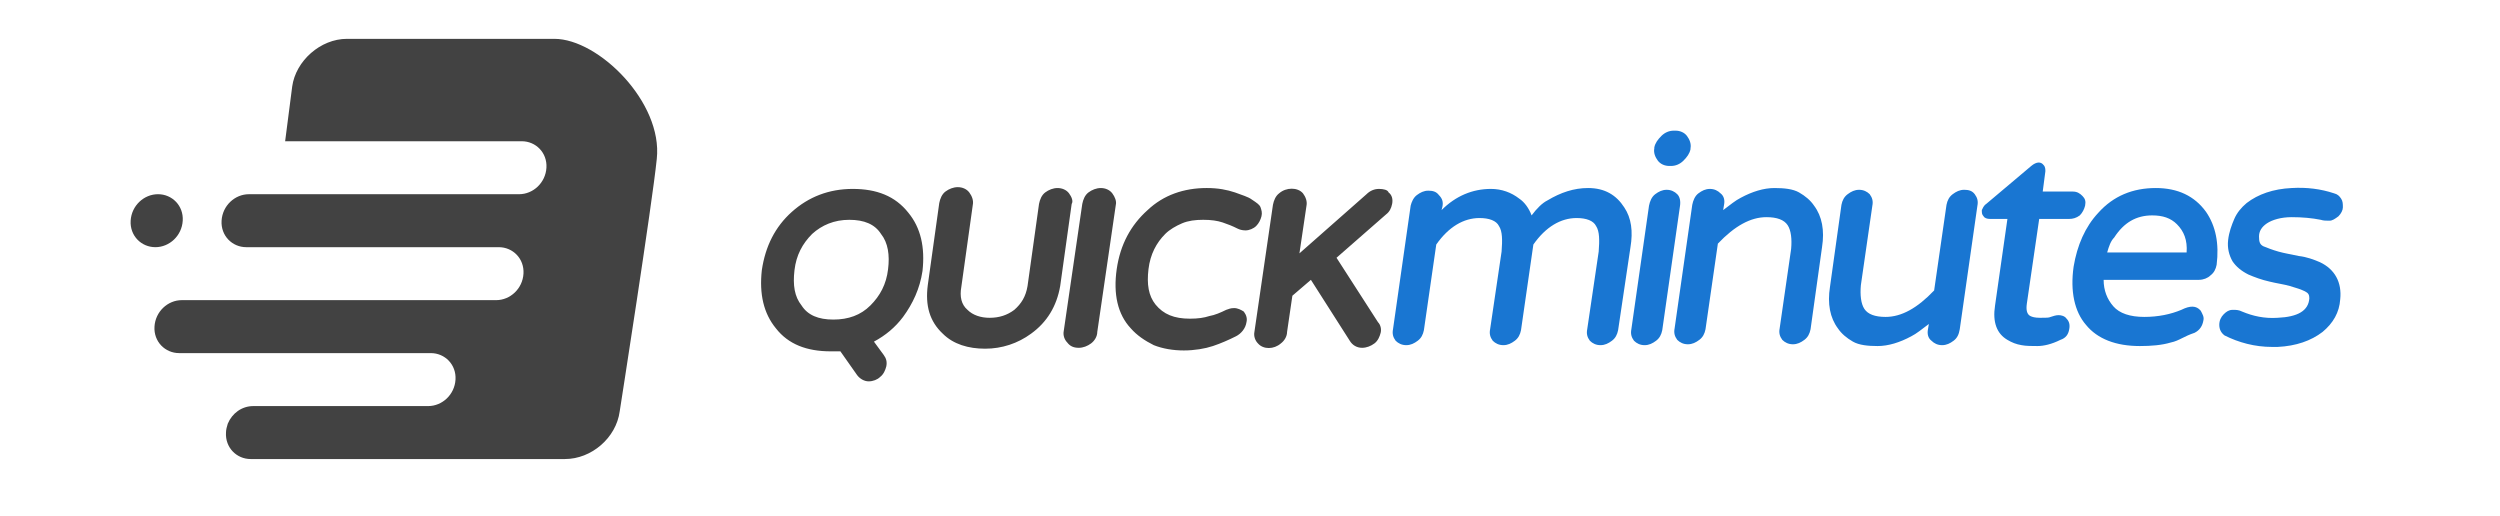 <svg version="1.1" id="Layer_1" xmlns="http://www.w3.org/2000/svg" x="0" y="0" viewBox="0 0 283.2 58.4" style="enable-background:new 0 0 283.2 58.4" xml:space="preserve"><style>.st1{display:inline;fill:#2196f3}.st2{fill:#424242}.st3{fill:#1976d2}</style><g id="Name"><g id="quick"><path class="st2" d="M96.6 21.4c-2.7 0-5 .9-6.9 2.6-1.9 1.7-3 3.9-3.4 6.6-.3 2.7.2 4.9 1.6 6.6 1.4 1.8 3.5 2.6 6.2 2.6h1.1l1.9 2.7c.3.4.8.7 1.3.7s1-.2 1.3-.5c.4-.3.6-.8.7-1.2.1-.5 0-.9-.3-1.3L99 38.7c1.3-.7 2.4-1.6 3.3-2.8 1.1-1.5 1.9-3.2 2.2-5.2.3-2.7-.2-4.9-1.6-6.6-1.5-1.9-3.6-2.7-6.3-2.7zm-.4 3.5c1.7 0 2.9.5 3.6 1.6.8 1 1 2.4.8 4-.2 1.7-.9 3-2 4.1-1.1 1.1-2.5 1.6-4.2 1.6-1.7 0-2.9-.5-3.6-1.6-.8-1-1-2.3-.8-4 .2-1.7.9-3 2-4.1 1.1-1 2.5-1.6 4.2-1.6zM121.1 21.9c-.3-.4-.8-.6-1.3-.6s-1 .2-1.4.5c-.4.3-.6.8-.7 1.3l-1.3 9.3c-.2 1.2-.7 2-1.5 2.7-.8.6-1.7.9-2.8.9-1 0-1.9-.3-2.5-.9-.7-.6-.9-1.5-.7-2.6l1.3-9.3c.1-.5-.1-1-.4-1.4-.3-.4-.8-.6-1.3-.6s-1 .2-1.4.5c-.4.3-.6.8-.7 1.3l-1.3 9.3c-.3 2.3.2 4.1 1.7 5.5 1.2 1.2 2.9 1.7 4.8 1.7s3.7-.6 5.2-1.7c1.8-1.3 2.9-3.1 3.3-5.4l1.3-9.3c.2-.3 0-.8-.3-1.2zM126 21.9c-.3-.4-.8-.6-1.3-.6s-1 .2-1.4.5c-.4.3-.6.8-.7 1.3l-2.1 14.4c-.1.5.1 1 .4 1.3.3.4.7.6 1.3.6.5 0 1-.2 1.4-.5.4-.3.7-.8.7-1.3l2.1-14.4c.1-.4-.1-.9-.4-1.3zM139.8 34.9c-.4 0-.6.1-.9.2-.6.3-1.3.6-1.9.7-.6.2-1.3.3-2.2.3-1.8 0-3-.5-3.9-1.6-.8-1-1-2.3-.8-4 .2-1.7.9-3 1.9-4 .5-.5 1.2-.9 1.9-1.2.7-.3 1.5-.4 2.4-.4.9 0 1.6.1 2.2.3.6.2 1.1.4 1.7.7.2.1.5.2.9.2s.9-.2 1.2-.5c.3-.3.5-.7.6-1.1.1-.4 0-.7-.1-1-.1-.3-.4-.5-1-.9-.4-.3-1.1-.5-1.9-.8-.9-.3-1.9-.5-3.2-.5-2.6 0-4.9.8-6.7 2.5-1.9 1.7-3.1 3.9-3.5 6.7-.4 2.8.1 5.1 1.6 6.7.7.8 1.6 1.4 2.6 1.9 1 .4 2.2.6 3.4.6 1.2 0 2.4-.2 3.3-.5.9-.3 1.8-.7 2.6-1.1.6-.3 1.1-.9 1.2-1.6.1-.4 0-.8-.3-1.2-.3-.2-.7-.4-1.1-.4zM156.2 21.4c-.5 0-1 .2-1.4.6l-7.6 6.7.8-5.4c.1-.5-.1-1-.4-1.4-.6-.7-1.9-.7-2.7 0-.4.3-.6.8-.7 1.3l-2.1 14.4c-.1.5.1 1 .4 1.3.6.7 1.8.7 2.6 0 .4-.3.7-.8.7-1.3l.6-4.1 2.1-1.8 4.4 6.9c.3.5.8.8 1.4.8.5 0 1-.2 1.4-.5.4-.3.6-.8.7-1.2.1-.4 0-.9-.3-1.2l-4.7-7.3 5.6-4.9c.4-.3.6-.7.7-1.2.1-.5 0-1-.4-1.3-.1-.3-.6-.4-1.1-.4z"/></g><g id="minutes"><path class="st3" d="M184 23.5c-.9-1.4-2.2-2.2-4.1-2.2-1.6 0-3.1.5-4.6 1.4-.6.3-1.2.9-1.8 1.7-.3-.8-.8-1.5-1.4-1.9-.9-.7-2-1.1-3.2-1.1-2.1 0-4 .8-5.6 2.4l.1-.4c.1-.5 0-.9-.4-1.3-.3-.4-.7-.5-1.2-.5s-.9.2-1.3.5-.6.8-.7 1.2l-2 14c-.1.5 0 .9.3 1.3.3.3.7.5 1.2.5s.9-.2 1.3-.5.6-.7.7-1.2l1.4-9.7c1.4-2 3.1-3 4.9-3 1.1 0 1.9.3 2.2.9.4.6.4 1.6.3 2.9l-1.3 8.8c-.1.5 0 .9.3 1.3.3.3.7.5 1.2.5s.9-.2 1.3-.5.6-.7.7-1.2l1.4-9.7c1.4-2 3.1-3 4.9-3 1.1 0 1.9.3 2.2.9.4.6.4 1.6.3 2.9l-1.3 8.8c-.1.5 0 .9.3 1.3.3.3.7.5 1.2.5s.9-.2 1.3-.5.6-.7.7-1.2l1.4-9.4c.3-1.8.1-3.3-.7-4.5zM190 22c-.3-.3-.7-.5-1.2-.5s-.9.2-1.3.5-.6.8-.7 1.3l-2 14c-.1.5 0 .9.3 1.3.3.3.7.5 1.2.5s.9-.2 1.3-.5.6-.7.7-1.2l2-14c.1-.6 0-1.1-.3-1.4zM189.1 18.8h.2c.5 0 1-.2 1.4-.6.4-.4.7-.8.8-1.3v-.1c.1-.5-.1-1-.4-1.4-.3-.4-.8-.6-1.3-.6h-.2c-.5 0-1 .2-1.4.6-.4.4-.7.8-.8 1.3v.1c-.1.5.1 1 .4 1.4.3.4.8.6 1.3.6zM203.8 21.8c-.7-.4-1.7-.5-2.8-.5-1.2 0-2.5.4-3.8 1.1-.6.3-1.2.8-2 1.4l.1-.6c.1-.5 0-1-.4-1.3-.3-.3-.7-.5-1.2-.5s-.9.2-1.3.5-.6.8-.7 1.3l-2 14c-.1.5 0 .9.3 1.3.3.3.7.5 1.2.5s.9-.2 1.3-.5.6-.7.7-1.2l1.4-9.7c1.9-2 3.7-3 5.5-3 1.2 0 2 .3 2.4.9.4.6.5 1.6.4 2.7l-1.3 9c-.1.5 0 .9.3 1.3.3.3.7.5 1.2.5s.9-.2 1.3-.5.6-.7.7-1.2l1.3-9.3c.3-1.9 0-3.5-.9-4.7-.4-.6-1-1.1-1.7-1.5zM222.5 21.5c-.5 0-.9.2-1.3.5s-.6.7-.7 1.2l-1.4 9.7c-1.9 2-3.7 3-5.5 3-1.2 0-2-.3-2.4-.9-.4-.6-.5-1.6-.4-2.7l1.3-9c.1-.5 0-.9-.3-1.3-.3-.3-.7-.5-1.2-.5s-.9.2-1.3.5-.6.7-.7 1.2l-1.3 9.3c-.3 1.9 0 3.5.9 4.7.4.6 1 1.1 1.7 1.5.7.4 1.7.5 2.8.5 1.2 0 2.5-.4 3.8-1.1.6-.3 1.2-.8 2-1.4l-.1.6c-.1.5 0 1 .4 1.3.3.3.7.5 1.2.5s.9-.2 1.3-.5.6-.7.7-1.3l2-14c.1-.5 0-.9-.3-1.3s-.7-.5-1.2-.5zM233.2 35.7c-.3 0-.6.1-.9.2-.2.1-.5.1-1.2.1-.6 0-.9-.1-1.1-.2-.4-.2-.5-.7-.4-1.4l1.4-9.6h3.4c.4 0 .8-.1 1.2-.4.3-.3.5-.7.6-1.1.1-.5 0-.8-.3-1.1-.3-.3-.6-.5-1.1-.5h-3.4l.3-2.3c0-.2 0-.5-.2-.7-.3-.4-.8-.4-1.4.1l-5.1 4.3c-.3.2-.4.5-.5.7 0 .3 0 .5.2.7.1.2.4.3.7.3h2l-1.4 9.8c-.3 1.9.2 3.2 1.4 3.9.5.3 1 .5 1.6.6.5.1 1.2.1 1.8.1.7 0 1.6-.2 2.6-.7.6-.2.9-.6 1-1.2.1-.5 0-.9-.3-1.2-.2-.3-.6-.4-.9-.4z"/><path class="st3" d="M244.2 21.3c-2.6 0-4.8.9-6.5 2.8-1.5 1.6-2.4 3.7-2.8 6.1-.4 2.8.1 5.1 1.4 6.6 1.3 1.6 3.4 2.4 6.1 2.4 1.3 0 2.5-.1 3.5-.4.5-.1.9-.3 1.3-.5s.8-.4 1.4-.6c.6-.3.9-.8 1-1.4.1-.4-.1-.7-.3-1.1-.5-.6-1.2-.6-2.2-.1-1.2.5-2.6.8-4.2.8s-2.8-.4-3.5-1.2c-.7-.8-1.1-1.8-1.1-3h10.8c.5 0 1-.2 1.3-.5.4-.3.6-.7.7-1.2.3-2.4-.1-4.4-1.2-6-1.3-1.8-3.2-2.7-5.7-2.7zm-.4 3.1c1.2 0 2.1.3 2.8 1 .8.8 1.2 1.8 1.1 3.2h-9c.2-.7.4-1.3.8-1.7 1.1-1.7 2.5-2.5 4.3-2.5zM256.8 25.3c.6-.4 1.6-.7 2.8-.7 1.2 0 2.3.1 3.3.3.3.1.6.1.9.1h.1c.3 0 .6-.2 1-.5.3-.3.5-.7.5-1 0-.4 0-.7-.2-1-.2-.3-.4-.5-.8-.6-1.5-.5-3.1-.7-4.8-.6-2.1.1-3.8.7-5.1 1.7-.6.5-1.1 1.1-1.4 1.8-.3.7-.6 1.5-.7 2.4-.1.9.1 1.7.5 2.4.4.6 1 1.1 1.8 1.5.7.3 1.5.6 2.4.8.8.2 1.6.3 2.3.5.7.2 1.3.4 1.7.6.4.2.5.4.5.8-.1 1.4-1.3 2.1-3.6 2.2-1.5.1-2.8-.2-4-.7-.4-.2-.7-.2-1-.2h-.1c-.4 0-.7.2-1 .5-.3.3-.5.7-.5 1.2s.2.9.6 1.2c1.6.8 3.4 1.3 5.4 1.3h.6c2.1-.1 3.8-.7 5.1-1.7 1.2-1 1.9-2.2 2-3.7.2-1.9-.6-3.4-2.3-4.2-.7-.3-1.5-.6-2.4-.7-.9-.2-1.6-.3-2.3-.5-.7-.2-1.2-.4-1.7-.6-.4-.2-.5-.5-.5-1.1 0-.6.3-1.1.9-1.5z"/></g><g id="Logo_1_"><path class="st2" d="M62.8 4.4H39.3c-3 0-5.8 2.5-6.2 5.4l-.8 6.2h26.8c1.6 0 2.9 1.3 2.8 3-.1 1.7-1.5 3-3.1 3H28.2c-1.6 0-3 1.3-3.1 3-.1 1.7 1.2 3 2.8 3h28.6c1.6 0 2.9 1.3 2.8 3-.1 1.7-1.5 3-3.1 3H20.6c-1.6 0-3 1.3-3.1 3-.1 1.7 1.2 3 2.8 3h28.5c1.6 0 2.9 1.3 2.8 3-.1 1.7-1.5 3-3.1 3H28.7c-1.3 0-2.4.8-2.9 2-.1.3-.2.7-.2 1-.1 1.7 1.2 3 2.8 3H64c3 0 5.8-2.4 6.2-5.4 0 0 3.7-23.6 4.2-28.6.7-6.4-6.6-13.6-11.6-13.6zM20.7 25c-.1 1.7-1.5 3-3.1 3s-2.9-1.3-2.8-3c.1-1.7 1.5-3 3.1-3s2.9 1.3 2.8 3z"/></g></g></svg>